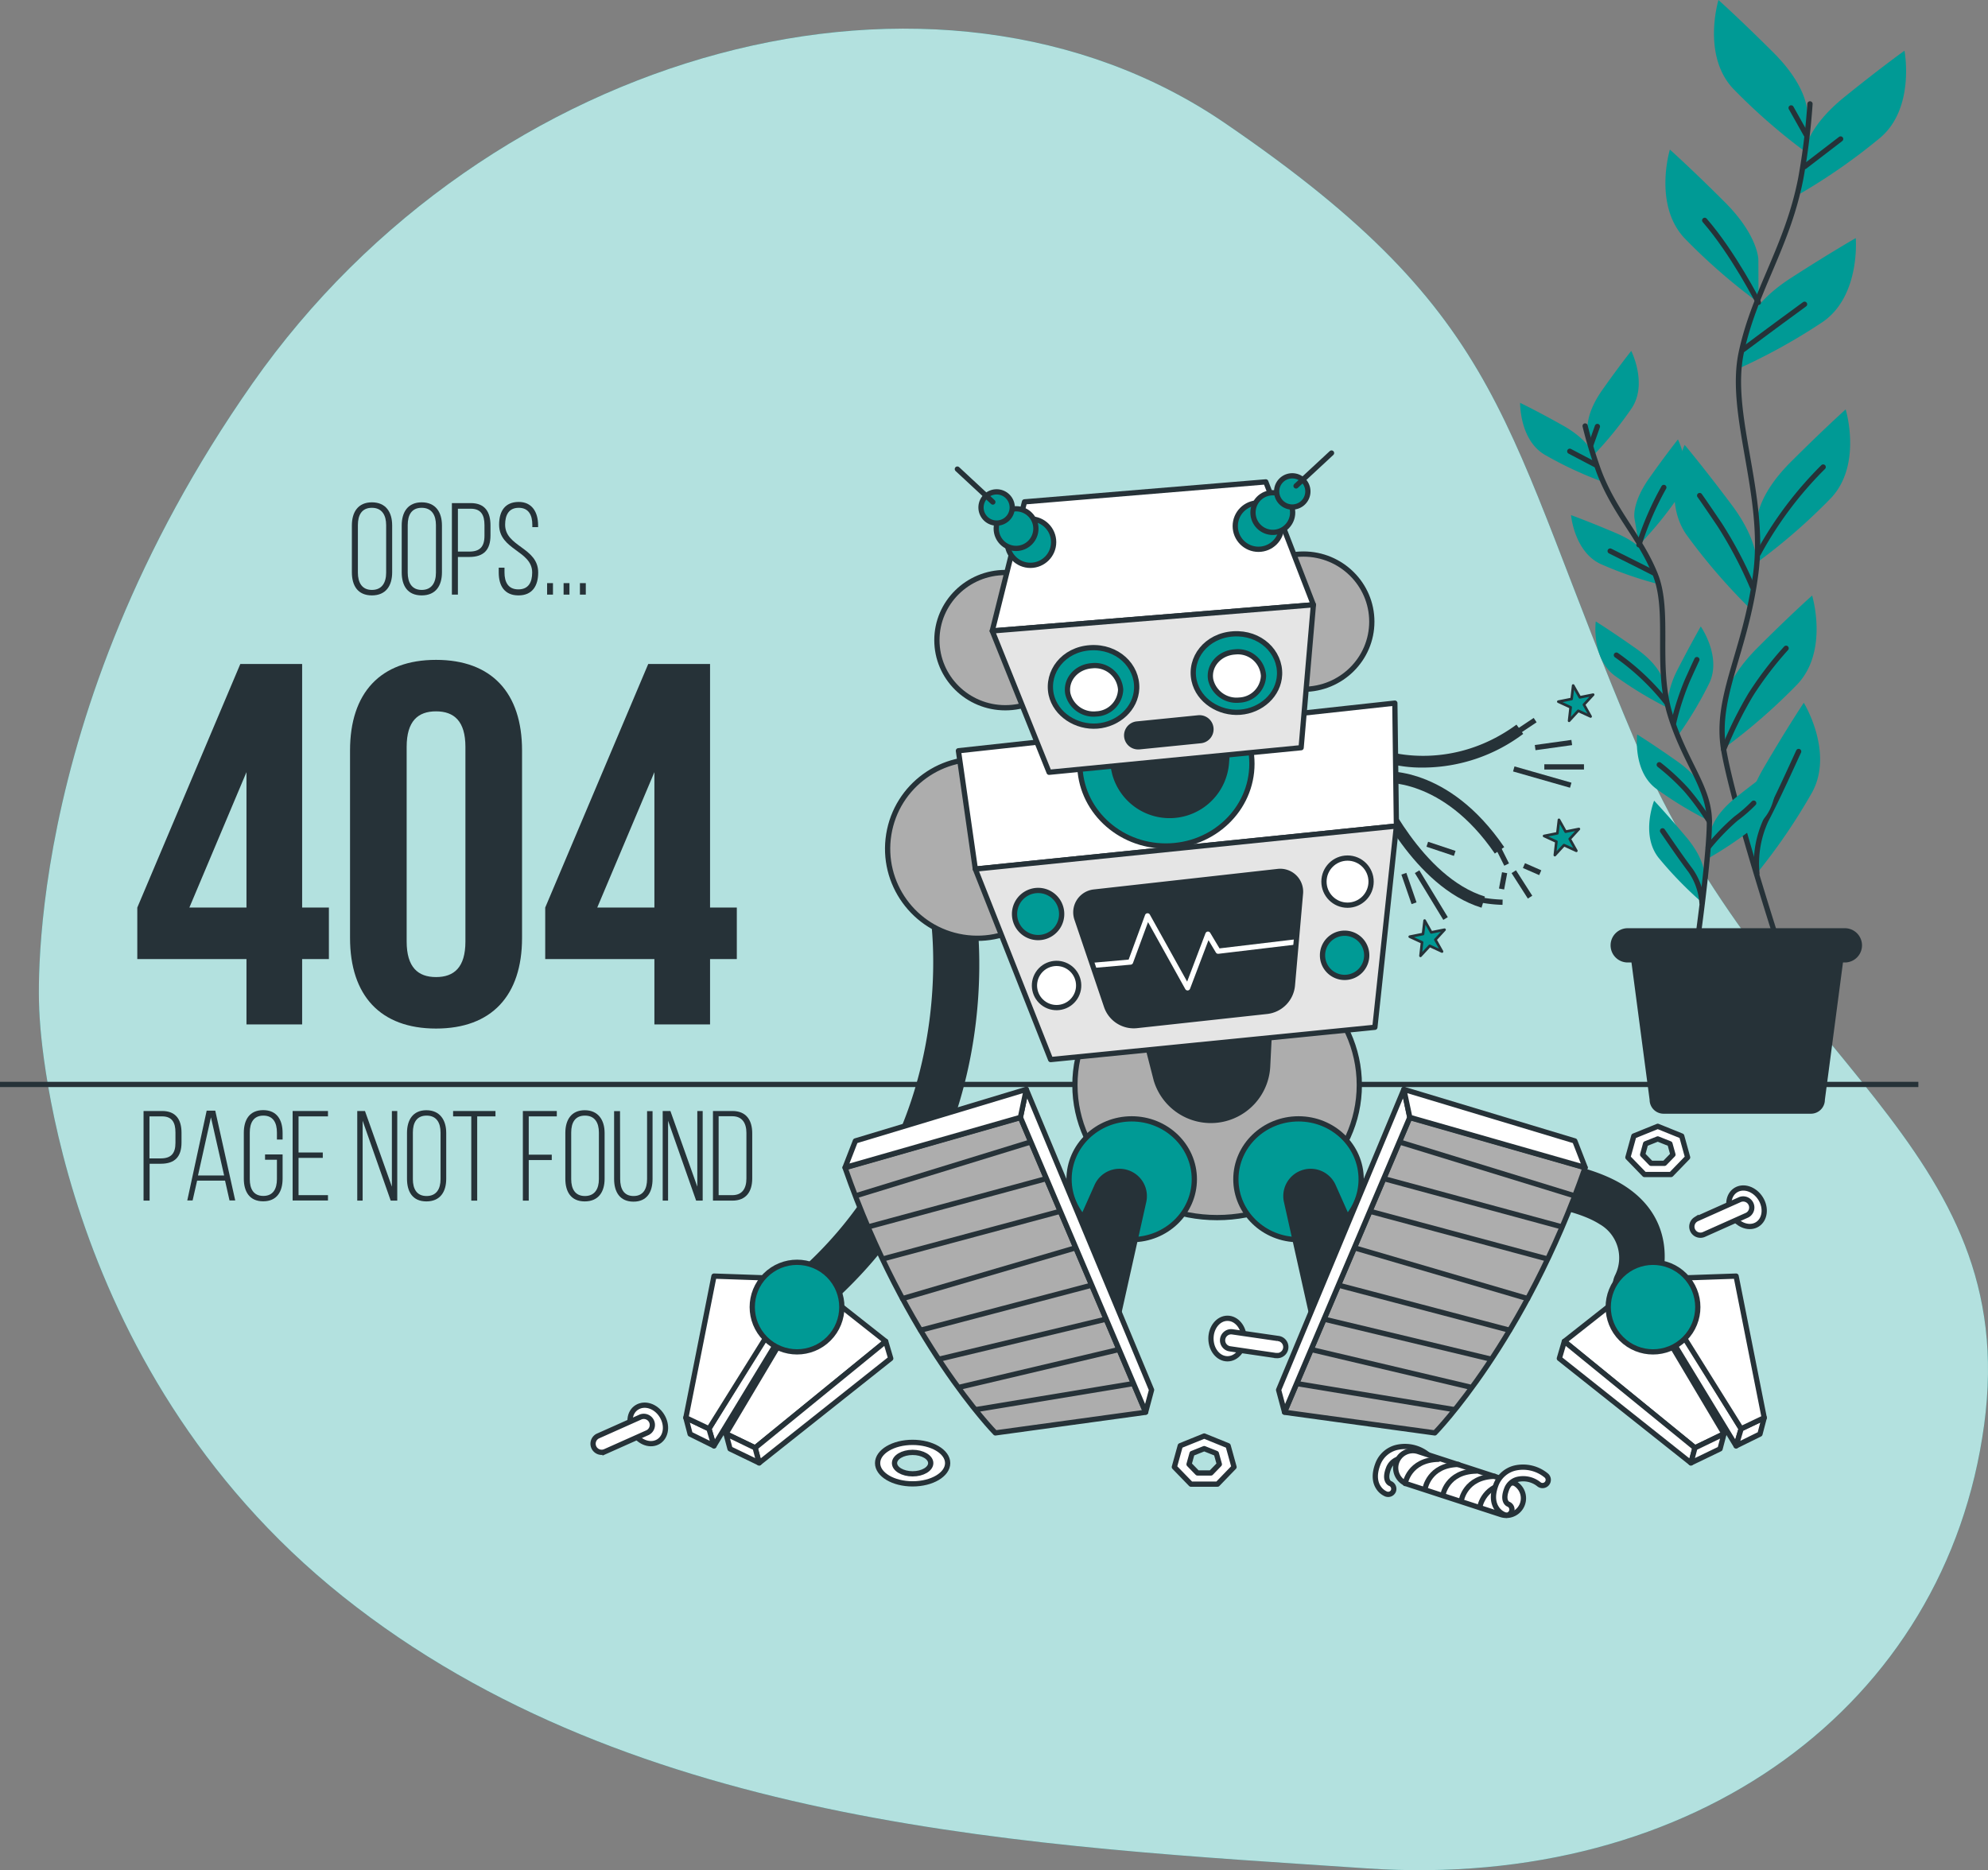 <?xml version="1.0" encoding="UTF-8" standalone="no"?>
<svg
   xmlns:dc="http://purl.org/dc/elements/1.1/"
   xmlns:cc="http://creativecommons.org/ns#"
   xmlns:rdf="http://www.w3.org/1999/02/22-rdf-syntax-ns#"
   xmlns:svg="http://www.w3.org/2000/svg"
   xmlns="http://www.w3.org/2000/svg"
   xmlns:sodipodi="http://sodipodi.sourceforge.net/DTD/sodipodi-0.dtd"
   xmlns:inkscape="http://www.inkscape.org/namespaces/inkscape"
   viewBox="0 0 410.057 385.819"
   version="1.1"
   id="svg356"
   sodipodi:docname="404-1.svg"
   width="410.057"
   height="385.819"
   inkscape:version="0.92.3 (2405546, 2018-03-11)">
  <rect x="0" y="0" width="410.057" height="385.819" fill="#808080" stroke="none"/>
  <sodipodi:namedview
     pagecolor="#ffffff"
     bordercolor="#666666"
     borderopacity="1"
     objecttolerance="10"
     gridtolerance="10"
     guidetolerance="10"
     inkscape:pageopacity="0"
     inkscape:pageshadow="2"
     inkscape:window-width="1346"
     inkscape:window-height="749"
     id="namedview358"
     showgrid="false"
     fit-margin-top="0"
     fit-margin-left="0"
     fit-margin-right="0"
     fit-margin-bottom="0"
     inkscape:zoom="0.472"
     inkscape:cx="207.06"
     inkscape:cy="195.25933"
     inkscape:window-x="0"
     inkscape:window-y="0"
     inkscape:window-maximized="0"
     inkscape:current-layer="svg356" />
  <defs
     id="defs5">
    <clipPath
       id="freepik--clip-path--inject-2">
      <path
         d="m 265.07,249 6.1,18 a 5.93,5.93 0 0 0 6.36,4 l 26.79,-2.92 a 5.94,5.94 0 0 0 5.2,-5.38 l 1.66,-18.93 a 4.19,4.19 0 0 0 -4.65,-4.54 l -37.93,4.24 a 4.21,4.21 0 0 0 -3.53,5.53 z"
         style="fill:#263238;stroke:#263238;stroke-width:1.082px;stroke-linecap:round;stroke-linejoin:round"
         id="path2"
         inkscape:connector-curvature="0" />
    </clipPath>
  </defs>
  <g
     id="freepik--background-simple--inject-2"
     transform="translate(-42.94,-59.44)">
    <path
       d="m 51.08,268.53 c 0,0 2.33,72.16 62.57,120.25 60.24,48.09 143.69,51.54 211.26,56.11 67.57,4.57 119.47,-33.69 127.29,-91.51 7.82,-57.82 -43.81,-74.79 -71.82,-140.61 C 352.37,146.95 354.86,125.31 295.59,84.83 236.32,44.35 143.59,69.21 95,138.56 46.41,207.91 51.08,268.53 51.08,268.53 Z"
       style="fill:#009a95"
       id="path7"
       inkscape:connector-curvature="0" />
    <path
       d="m 51.08,268.53 c 0,0 2.33,72.16 62.57,120.25 60.24,48.09 143.69,51.54 211.26,56.11 67.57,4.57 119.47,-33.69 127.29,-91.51 7.82,-57.82 -43.81,-74.79 -71.82,-140.61 C 352.37,146.95 354.86,125.31 295.59,84.83 236.32,44.35 143.59,69.21 95,138.56 46.41,207.91 51.08,268.53 51.08,268.53 Z"
       style="opacity:0.7;fill:#ffffff"
       id="path9"
       inkscape:connector-curvature="0" />
  </g>
  <g
     id="freepik--Floor--inject-2"
     transform="translate(-42.94,-59.44)">
    <line
       x1="438.63"
       y1="283.16"
       x2="42.94"
       y2="283.16"
       style="fill:none;stroke:#263238;stroke-width:1.082px;stroke-miterlimit:10"
       id="line12" />
  </g>
  <g
     id="freepik--Text--inject-2"
     transform="translate(-42.94,-59.44)">
    <path
       d="m 115.52,167.84 c 0,-2.75 1.27,-4.77 4.13,-4.77 2.86,0 4.18,2 4.18,4.77 v 9.66 c 0,2.75 -1.27,4.77 -4.18,4.77 -2.91,0 -4.13,-2 -4.13,-4.77 z m 1.24,9.74 c 0,2 0.81,3.56 2.89,3.56 2.08,0 2.94,-1.51 2.94,-3.56 v -9.82 c 0,-2 -0.84,-3.56 -2.94,-3.56 -2.1,0 -2.89,1.51 -2.89,3.56 z"
       style="fill:#263238"
       id="path15"
       inkscape:connector-curvature="0" />
    <path
       d="m 125.8,167.84 c 0,-2.75 1.27,-4.77 4.12,-4.77 2.85,0 4.18,2 4.18,4.77 v 9.66 c 0,2.75 -1.26,4.77 -4.18,4.77 -2.92,0 -4.12,-2 -4.12,-4.77 z m 1.24,9.74 c 0,2 0.81,3.56 2.88,3.56 2.07,0 2.94,-1.51 2.94,-3.56 v -9.82 c 0,-2 -0.83,-3.56 -2.94,-3.56 -2.11,0 -2.88,1.51 -2.88,3.56 z"
       style="fill:#263238"
       id="path17"
       inkscape:connector-curvature="0" />
    <path
       d="m 140.06,163.23 c 2.92,0 4.05,1.84 4.05,4.59 v 2.05 c 0,3 -1.38,4.47 -4.37,4.47 h -2.35 v 7.77 h -1.24 v -18.88 z m -0.32,10 c 2.18,0 3.13,-1 3.13,-3.26 v -2.21 c 0,-2.05 -0.7,-3.37 -2.81,-3.37 h -2.67 v 8.84 z"
       style="fill:#263238"
       id="path19"
       inkscape:connector-curvature="0" />
    <path
       d="m 153.93,167.79 v 0.4 h -1.19 v -0.48 c 0,-2 -0.75,-3.51 -2.8,-3.51 -2.05,0 -2.81,1.49 -2.81,3.48 0,4.59 6.82,4.67 6.82,9.87 0,2.72 -1.18,4.72 -4.07,4.72 -2.89,0 -4.07,-2 -4.07,-4.72 v -1 H 147 v 1 c 0,2 0.78,3.48 2.86,3.48 2.08,0 2.85,-1.46 2.85,-3.48 0,-4.53 -6.82,-4.61 -6.82,-9.87 0,-2.83 1.24,-4.66 4,-4.69 2.76,-0.03 4.04,2.08 4.04,4.8 z"
       style="fill:#263238"
       id="path21"
       inkscape:connector-curvature="0" />
    <path
       d="m 157,179.74 v 2.37 h -1.21 v -2.37 z"
       style="fill:#263238"
       id="path23"
       inkscape:connector-curvature="0" />
    <path
       d="m 160.4,179.74 v 2.37 h -1.21 v -2.37 z"
       style="fill:#263238"
       id="path25"
       inkscape:connector-curvature="0" />
    <path
       d="m 163.77,179.74 v 2.37 h -1.21 v -2.37 z"
       style="fill:#263238"
       id="path27"
       inkscape:connector-curvature="0" />
    <path
       d="m 71.26,246.67 21.25,-50.25 h 12.75 v 50.25 h 5.52 v 10.62 h -5.52 v 13.49 H 93.78 V 257.29 H 71.26 Z m 22.52,0 V 218.73 L 82,246.67 Z"
       style="fill:#263238"
       id="path29"
       inkscape:connector-curvature="0" />
    <path
       d="m 115.14,214.26 c 0,-11.89 6.27,-18.69 17.74,-18.69 11.47,0 17.74,6.8 17.74,18.69 v 38.67 c 0,11.9 -6.27,18.7 -17.74,18.7 -11.47,0 -17.74,-6.8 -17.74,-18.7 z m 11.68,39.42 c 0,5.31 2.34,7.33 6.06,7.33 3.72,0 6.06,-2 6.06,-7.33 v -40.16 c 0,-5.31 -2.34,-7.33 -6.06,-7.33 -3.72,0 -6.06,2 -6.06,7.33 z"
       style="fill:#263238"
       id="path31"
       inkscape:connector-curvature="0" />
    <path
       d="m 155.4,246.67 21.25,-50.25 h 12.75 v 50.25 h 5.52 v 10.62 h -5.52 v 13.49 H 177.92 V 257.29 H 155.4 Z m 22.52,0 v -27.94 l -11.79,27.94 z"
       style="fill:#263238"
       id="path33"
       inkscape:connector-curvature="0" />
    <path
       d="m 76.38,288.64 c 2.86,0 4,1.8 4,4.49 v 2 c 0,2.93 -1.35,4.39 -4.28,4.39 h -2.3 v 7.6 h -1.25 v -18.48 z m -0.31,9.78 c 2.14,0 3.06,-1 3.06,-3.2 v -2.17 c 0,-2 -0.68,-3.3 -2.75,-3.3 h -2.61 v 8.67 z"
       style="fill:#263238"
       id="path35"
       inkscape:connector-curvature="0" />
    <path
       d="m 83.6,303 -0.93,4.09 h -1.1 l 4,-18.52 h 1.77 l 4.12,18.52 H 90.28 L 89.36,303 Z m 0.18,-1.06 h 5.39 l -2.72,-12 z"
       style="fill:#263238"
       id="path37"
       inkscape:connector-curvature="0" />
    <path
       d="m 101.23,293.16 v 1.37 h -1.17 v -1.45 c 0,-2 -0.76,-3.49 -2.8,-3.49 -2.04,0 -2.8,1.51 -2.8,3.49 v 9.62 c 0,2 0.77,3.46 2.8,3.46 2.03,0 2.8,-1.48 2.8,-3.46 v -4 h -2.45 v -1.1 h 3.62 v 5 c 0,2.67 -1.17,4.67 -4,4.67 -2.83,0 -4,-2 -4,-4.67 v -9.46 c 0,-2.67 1.16,-4.68 4,-4.68 2.84,0 4,2.03 4,4.7 z"
       style="fill:#263238"
       id="path39"
       inkscape:connector-curvature="0" />
    <path
       d="m 109.52,297.2 v 1.11 h -5 V 306 h 6.07 v 1.1 h -7.29 v -18.46 h 7.29 v 1.11 h -6.07 v 7.45 z"
       style="fill:#263238"
       id="path41"
       inkscape:connector-curvature="0" />
    <path
       d="m 117.74,307.13 h -1.11 v -18.49 h 1.59 l 5.55,15.61 v -15.61 h 1.11 v 18.49 h -1.35 l -5.79,-16.48 z"
       style="fill:#263238"
       id="path43"
       inkscape:connector-curvature="0" />
    <path
       d="m 126.89,293.16 c 0,-2.7 1.24,-4.68 4,-4.68 2.76,0 4.09,2 4.09,4.68 v 9.46 c 0,2.69 -1.24,4.67 -4.09,4.67 -2.85,0 -4,-2 -4,-4.67 z m 1.21,9.54 c 0,2 0.79,3.48 2.83,3.48 2.04,0 2.88,-1.48 2.88,-3.48 v -9.62 c 0,-2 -0.82,-3.49 -2.88,-3.49 -2.06,0 -2.83,1.48 -2.83,3.49 z"
       style="fill:#263238"
       id="path45"
       inkscape:connector-curvature="0" />
    <path
       d="m 140.15,307.13 v -17.38 h -3.75 v -1.11 h 8.74 v 1.11 h -3.77 v 17.38 z"
       style="fill:#263238"
       id="path47"
       inkscape:connector-curvature="0" />
    <path
       d="m 156.75,297.65 v 1.11 H 152 v 8.37 h -1.21 v -18.49 h 7 v 1.11 H 152 v 7.9 z"
       style="fill:#263238"
       id="path49"
       inkscape:connector-curvature="0" />
    <path
       d="m 159.55,293.16 c 0,-2.7 1.24,-4.68 4,-4.68 2.76,0 4.1,2 4.1,4.68 v 9.46 c 0,2.69 -1.25,4.67 -4.1,4.67 -2.85,0 -4,-2 -4,-4.67 z m 1.21,9.54 c 0,2 0.8,3.48 2.83,3.48 2.03,0 2.88,-1.48 2.88,-3.48 v -9.62 c 0,-2 -0.82,-3.49 -2.88,-3.49 -2.06,0 -2.83,1.48 -2.83,3.49 z"
       style="fill:#263238"
       id="path51"
       inkscape:connector-curvature="0" />
    <path
       d="m 170.86,302.67 c 0,2 0.74,3.51 2.77,3.51 2.03,0 2.78,-1.53 2.78,-3.51 v -14 h 1.13 v 14 c 0,2.64 -1.11,4.67 -3.93,4.67 -2.82,0 -4,-2 -4,-4.67 v -14 h 1.22 z"
       style="fill:#263238"
       id="path53"
       inkscape:connector-curvature="0" />
    <path
       d="m 180.74,307.13 h -1.11 v -18.49 h 1.59 l 5.55,15.61 v -15.61 h 1.11 v 18.49 h -1.35 l -5.79,-16.48 z"
       style="fill:#263238"
       id="path55"
       inkscape:connector-curvature="0" />
    <path
       d="m 194,288.64 c 2.86,0 4.1,1.88 4.1,4.6 v 9.3 c 0,2.72 -1.24,4.59 -4.1,4.59 h -4 v -18.49 z m 0,17.36 c 2.06,0 2.9,-1.41 2.9,-3.44 v -9.41 c 0,-2 -0.87,-3.43 -2.9,-3.43 h -2.83 V 306 Z"
       style="fill:#263238"
       id="path57"
       inkscape:connector-curvature="0" />
  </g>
  <g
     id="freepik--Plants--inject-2"
     transform="translate(-42.94,-59.44)">
    <path
       d="m 415.66,82.14 c 0,0 0,-4.94 -6.91,-11.84 -6.91,-6.9 -11.35,-10.86 -11.35,-10.86 0,0 -3.45,11.35 3,18.26 A 122.32,122.32 0 0 0 415.66,91 Z"
       style="fill:#009a95"
       id="path60"
       inkscape:connector-curvature="0" />
    <path
       d="m 405.63,113 c 0,0 0,-4.94 -6.9,-11.84 -6.9,-6.9 -11.35,-10.86 -11.35,-10.86 0,0 -3.45,11.35 3,18.26 a 121.81,121.81 0 0 0 15.29,13.32 z"
       style="fill:#009a95"
       id="path62"
       inkscape:connector-curvature="0" />
    <path
       d="m 415.22,90.54 c 0,0 0.53,-4.91 8.12,-11.05 7.59,-6.14 12.43,-9.59 12.43,-9.59 0,0 2.23,11.65 -4.87,17.84 a 121.71,121.71 0 0 1 -16.61,11.63 z"
       style="fill:#009a95"
       id="path64"
       inkscape:connector-curvature="0" />
    <path
       d="m 403.11,126.93 c 0,0 1,-4.83 9.24,-10.14 8.24,-5.31 13.37,-8.23 13.37,-8.23 0,0 1,11.82 -6.72,17.23 a 121.33,121.33 0 0 1 -17.75,9.82 z"
       style="fill:#009a95"
       id="path66"
       inkscape:connector-curvature="0" />
    <path
       d="m 405.39,166.6 c 0,0 0,-4.94 6.91,-11.84 6.91,-6.9 11.34,-10.86 11.34,-10.86 0,0 3.46,11.35 -3,18.26 a 121.81,121.81 0 0 1 -15.29,13.32 z"
       style="fill:#009a95"
       id="path68"
       inkscape:connector-curvature="0" />
    <path
       d="m 405.28,176.28 c 0,0 0.7,-4.88 -5.16,-12.7 -5.86,-7.82 -9.69,-12.36 -9.69,-12.36 0,0 -5,10.74 0.34,18.49 A 121.74,121.74 0 0 0 404,185.07 Z"
       style="fill:#009a95"
       id="path70"
       inkscape:connector-curvature="0" />
    <path
       d="m 398.47,205 c 0,0 0,-4.93 6.9,-11.84 6.9,-6.91 11.35,-10.86 11.35,-10.86 0,0 3.45,11.35 -3,18.26 a 120.87,120.87 0 0 1 -15.29,13.32 z"
       style="fill:#009a95"
       id="path72"
       inkscape:connector-curvature="0" />
    <path
       d="m 403.08,231 c 0,0 -1.25,-4.78 3.68,-13.21 4.93,-8.43 8.24,-13.37 8.24,-13.37 0,0 6.21,10.1 1.76,18.41 a 122.35,122.35 0 0 1 -11.42,16.76 z"
       style="fill:#009a95"
       id="path74"
       inkscape:connector-curvature="0" />
    <path
       d="m 416.28,80.87 a 139.43,139.43 0 0 1 -1.89,15.32 c -2.73,14.11 -9.55,23.21 -12.28,35.95 -2.73,12.74 5.1,29.15 3,45.52 -2.1,16.37 -8.46,25.46 -6.64,36.39 1.82,10.93 11.37,40.49 11.37,40.49"
       style="fill:none;stroke:#263238;stroke-width:1.082px;stroke-linecap:round;stroke-linejoin:round"
       id="path76"
       inkscape:connector-curvature="0" />
    <line
       x1="415.16"
       y1="93.82"
       x2="422.6"
       y2="88.11"
       style="fill:none;stroke:#263238;stroke-width:1.082px;stroke-linecap:round;stroke-linejoin:round"
       id="line78" />
    <line
       x1="415.5"
       y1="87.24"
       x2="412.39"
       y2="81.7"
       style="fill:none;stroke:#263238;stroke-width:1.082px;stroke-linecap:round;stroke-linejoin:round"
       id="line80" />
    <path
       d="m 402.52,131.55 c 0,0 6.23,-4.67 12.64,-9.34"
       style="fill:none;stroke:#263238;stroke-width:1.082px;stroke-linecap:round;stroke-linejoin:round"
       id="path82"
       inkscape:connector-curvature="0" />
    <path
       d="m 405.63,121.83 c 0,0 -5.19,-10.18 -11.07,-16.93"
       style="fill:none;stroke:#263238;stroke-width:1.082px;stroke-linecap:round;stroke-linejoin:round"
       id="path84"
       inkscape:connector-curvature="0" />
    <path
       d="M 405.64,173.62 A 77,77 0 0 1 419,155.79"
       style="fill:none;stroke:#263238;stroke-width:1.082px;stroke-linecap:round;stroke-linejoin:round"
       id="path86"
       inkscape:connector-curvature="0" />
    <path
       d="m 404.42,180.54 a 86.78,86.78 0 0 0 -6.75,-12.81 c -3.63,-5.37 -4.15,-6.06 -4.15,-6.06"
       style="fill:none;stroke:#263238;stroke-width:1.082px;stroke-linecap:round;stroke-linejoin:round"
       id="path88"
       inkscape:connector-curvature="0" />
    <path
       d="m 398.47,214.05 a 82.12,82.12 0 0 1 5.61,-11.35 72.05,72.05 0 0 1 7.27,-9.52"
       style="fill:none;stroke:#263238;stroke-width:1.082px;stroke-linecap:round;stroke-linejoin:round"
       id="path90"
       inkscape:connector-curvature="0" />
    <path
       d="m 405.33,239.59 a 21.19,21.19 0 0 1 1.86,-10.93 c 2.6,-5 5.54,-11.6 6.75,-14.19"
       style="fill:none;stroke:#263238;stroke-width:1.082px;stroke-linecap:round;stroke-linejoin:round"
       id="path92"
       inkscape:connector-curvature="0" />
    <path
       d="m 370.43,148 c 0,0 -0.54,-3.09 3.05,-8.17 3.59,-5.08 5.93,-8 5.93,-8 0,0 3.4,6.74 0.13,11.77 a 76.51,76.51 0 0 1 -8.15,10 z"
       style="fill:#009a95"
       id="path94"
       inkscape:connector-curvature="0" />
    <path
       d="m 380.06,166.28 c 0,0 -0.54,-3.1 3.05,-8.18 3.59,-5.08 5.93,-8 5.93,-8 0,0 3.4,6.74 0.13,11.77 a 76.51,76.51 0 0 1 -8.15,10 z"
       style="fill:#009a95"
       id="path96"
       inkscape:connector-curvature="0" />
    <path
       d="m 371.61,153.27 c 0,0 -0.86,-3 -6.29,-6.05 -5.43,-3.05 -8.83,-4.67 -8.83,-4.67 0,0 -0.14,7.55 5,10.66 a 77.4,77.4 0 0 0 11.68,5.49 z"
       style="fill:#009a95"
       id="path98"
       inkscape:connector-curvature="0" />
    <path
       d="m 383.16,174.77 c 0,0 -1.17,-2.91 -6.89,-5.35 -5.72,-2.44 -9.28,-3.71 -9.28,-3.71 0,0 0.66,7.52 6.08,10.07 a 77.72,77.72 0 0 0 12.2,4.23 z"
       style="fill:#009a95"
       id="path100"
       inkscape:connector-curvature="0" />
    <path
       d="m 386,199.89 c 0,0 -0.54,-3.09 -5.62,-6.67 -5.08,-3.58 -8.29,-5.58 -8.29,-5.58 0,0 -0.94,7.49 3.83,11.13 a 78.05,78.05 0 0 0 11,6.69 z"
       style="fill:#009a95"
       id="path102"
       inkscape:connector-curvature="0" />
    <path
       d="m 387.16,206 c 0,0 -1,-3 1.85,-8.52 2.85,-5.52 4.74,-8.8 4.74,-8.8 0,0 4.32,6.19 1.79,11.63 a 77.27,77.27 0 0 1 -6.63,11.07 z"
       style="fill:#009a95"
       id="path104"
       inkscape:connector-curvature="0" />
    <path
       d="m 395.83,230.91 c 0,0 0.36,-3.12 5.23,-7 4.87,-3.88 8,-6 8,-6 0,0 1.36,7.43 -3.2,11.33 a 77,77 0 0 1 -10.63,7.31 z"
       style="fill:#009a95"
       id="path106"
       inkscape:connector-curvature="0" />
    <path
       d="m 394.55,223.21 c 0,0 -0.54,-3.09 -5.62,-6.68 -5.08,-3.59 -8.29,-5.57 -8.29,-5.57 0,0 -0.94,7.49 3.83,11.13 a 78.05,78.05 0 0 0 11,6.69 z"
       style="fill:#009a95"
       id="path108"
       inkscape:connector-curvature="0" />
    <path
       d="m 394.48,240 c 0,0 0.26,-3.13 -3.74,-7.88 -4,-4.75 -6.61,-7.5 -6.61,-7.5 0,0 -2.81,7 0.89,11.74 a 78.12,78.12 0 0 0 9,9.27 z"
       style="fill:#009a95"
       id="path110"
       inkscape:connector-curvature="0" />
    <path
       d="m 369.9,147.32 a 89.48,89.48 0 0 0 2.85,9.4 c 3.24,8.55 8.51,13.51 11.61,21.21 3.1,7.7 0,18.84 3.05,28.87 3.05,10.03 8.08,15 8.12,22.09 0.04,7.09 -2.74,26.64 -2.74,26.64"
       style="fill:none;stroke:#263238;stroke-width:1.082px;stroke-linecap:round;stroke-linejoin:round"
       id="path112"
       inkscape:connector-curvature="0" />
    <line
       x1="372.01"
       y1="155.31"
       x2="366.73"
       y2="152.54"
       style="fill:none;stroke:#263238;stroke-width:1.082px;stroke-linecap:round;stroke-linejoin:round"
       id="line114" />
    <line
       x1="371.08"
       y1="151.23"
       x2="372.43"
       y2="147.42"
       style="fill:none;stroke:#263238;stroke-width:1.082px;stroke-linecap:round;stroke-linejoin:round"
       id="line116" />
    <path
       d="m 384,177.61 c 0,0 -4.41,-2.26 -8.94,-4.49"
       style="fill:none;stroke:#263238;stroke-width:1.082px;stroke-linecap:round;stroke-linejoin:round"
       id="path118"
       inkscape:connector-curvature="0" />
    <path
       d="M 381,171.84 A 63.07,63.07 0 0 1 386.13,160"
       style="fill:none;stroke:#263238;stroke-width:1.082px;stroke-linecap:round;stroke-linejoin:round"
       id="path120"
       inkscape:connector-curvature="0" />
    <path
       d="m 386.65,204.32 a 49.28,49.28 0 0 0 -10.3,-9.73"
       style="fill:none;stroke:#263238;stroke-width:1.082px;stroke-linecap:round;stroke-linejoin:round"
       id="path122"
       inkscape:connector-curvature="0" />
    <path
       d="m 388.16,208.53 a 55,55 0 0 1 2.84,-8.76 c 1.7,-3.76 1.95,-4.25 1.95,-4.25"
       style="fill:none;stroke:#263238;stroke-width:1.082px;stroke-linecap:round;stroke-linejoin:round"
       id="path124"
       inkscape:connector-curvature="0" />
    <path
       d="m 395.29,234.24 a 46,46 0 0 1 5.69,-5.9 30.62,30.62 0 0 0 3.69,-3.21"
       style="fill:none;stroke:#263238;stroke-width:1.082px;stroke-linecap:round;stroke-linejoin:round"
       id="path126"
       inkscape:connector-curvature="0" />
    <path
       d="m 395.53,228.89 a 52.72,52.72 0 0 0 -4.75,-6.5 46.33,46.33 0 0 0 -5.59,-5.18"
       style="fill:none;stroke:#263238;stroke-width:1.082px;stroke-linecap:round;stroke-linejoin:round"
       id="path128"
       inkscape:connector-curvature="0" />
    <path
       d="m 394,245.66 a 13.38,13.38 0 0 0 -2.36,-6.65 c -2.17,-2.87 -4.73,-6.67 -5.77,-8.17"
       style="fill:none;stroke:#263238;stroke-width:1.082px;stroke-linecap:round;stroke-linejoin:round"
       id="path130"
       inkscape:connector-curvature="0" />
    <path
       d="m 416.48,289.2 h -30.41 a 2.88,2.88 0 0 1 -2.87,-2.87 l -4.52,-34.22 h 45.18 l -4.51,34.22 a 2.88,2.88 0 0 1 -2.87,2.87 z"
       style="fill:#263238"
       id="path132"
       inkscape:connector-curvature="0" />
    <path
       d="m 423.47,258 h -44.79 a 3.53,3.53 0 0 1 -3.53,-3.53 v 0 a 3.53,3.53 0 0 1 3.53,-3.54 h 44.79 a 3.54,3.54 0 0 1 3.54,3.54 v 0 a 3.54,3.54 0 0 1 -3.54,3.53 z"
       style="fill:#263238"
       id="path134"
       inkscape:connector-curvature="0" />
  </g>
  <g
     id="freepik--Character--inject-2"
     transform="translate(-42.94,-59.44)">
    <path
       d="m 380.32,329.29 a 4.71,4.71 0 0 1 -4.24,-6.78 8,8 0 0 0 -3.17,-10.51 c -7.06,-4.52 -23.48,-5.24 -29.23,-5.15 h -0.08 a 4.72,4.72 0 0 1 -0.09,-9.44 c 2.41,-0.05 23.76,-0.22 34.48,6.64 10.57,6.77 8.93,17.71 6.58,22.56 a 4.73,4.73 0 0 1 -4.25,2.68 z"
       style="fill:#263238"
       id="path137"
       inkscape:connector-curvature="0" />
    <polygon
       points="385.29,331.82 384.88,326.23 402.08,354.19 401.04,357.72 "
       style="fill:#ffffff;stroke:#263238;stroke-width:1.082px;stroke-linecap:round;stroke-linejoin:round"
       id="polygon139" />
    <polygon
       points="406.84,351.92 402.08,354.19 401.04,357.72 405.96,355.29 "
       style="fill:#ffffff;stroke:#263238;stroke-width:1.082px;stroke-linecap:round;stroke-linejoin:round"
       id="polygon141" />
    <polygon
       points="406.84,351.92 402.08,354.19 382.81,323.33 401.04,322.7 "
       style="fill:#ffffff;stroke:#263238;stroke-width:1.082px;stroke-linecap:round;stroke-linejoin:round"
       id="polygon143" />
    <polygon
       points="392.55,358.13 365.61,336.17 380.32,324.57 398.55,355.23 "
       style="fill:#ffffff;stroke:#263238;stroke-width:1.082px;stroke-linecap:round;stroke-linejoin:round"
       id="polygon145" />
    <polygon
       points="364.58,339.69 365.61,336.17 392.55,358.13 391.72,361.24 "
       style="fill:#ffffff;stroke:#263238;stroke-width:1.082px;stroke-linecap:round;stroke-linejoin:round"
       id="polygon147" />
    <polygon
       points="397.73,358.34 391.72,361.24 392.55,358.13 398.55,355.23 "
       style="fill:#ffffff;stroke:#263238;stroke-width:1.082px;stroke-linecap:round;stroke-linejoin:round"
       id="polygon149" />
    <circle
       cx="383.9"
       cy="329.09"
       r="9.24"
       transform="rotate(-45,383.904,329.092)"
       style="fill:#009a95;stroke:#263238;stroke-width:1.082px;stroke-linecap:round;stroke-linejoin:round"
       id="circle151" />
    <polygon
       points="205.95,331.82 206.37,326.23 189.17,354.19 190.21,357.72 "
       style="fill:#ffffff;stroke:#263238;stroke-width:1.082px;stroke-linecap:round;stroke-linejoin:round"
       id="polygon153" />
    <polygon
       points="184.41,351.92 189.17,354.19 190.21,357.72 185.29,355.29 "
       style="fill:#ffffff;stroke:#263238;stroke-width:1.082px;stroke-linecap:round;stroke-linejoin:round"
       id="polygon155" />
    <polygon
       points="184.41,351.92 189.17,354.19 208.44,323.33 190.21,322.7 "
       style="fill:#ffffff;stroke:#263238;stroke-width:1.082px;stroke-linecap:round;stroke-linejoin:round"
       id="polygon157" />
    <polygon
       points="198.7,358.13 225.63,336.17 210.93,324.57 192.69,355.23 "
       style="fill:#ffffff;stroke:#263238;stroke-width:1.082px;stroke-linecap:round;stroke-linejoin:round"
       id="polygon159" />
    <polygon
       points="226.67,339.69 225.63,336.17 198.7,358.13 199.53,361.24 "
       style="fill:#ffffff;stroke:#263238;stroke-width:1.082px;stroke-linecap:round;stroke-linejoin:round"
       id="polygon161" />
    <polygon
       points="193.52,358.34 199.53,361.24 198.7,358.13 192.69,355.23 "
       style="fill:#ffffff;stroke:#263238;stroke-width:1.082px;stroke-linecap:round;stroke-linejoin:round"
       id="polygon163" />
    <path
       d="m 207.94,332.43 a 4.72,4.72 0 0 1 -3,-8.38 c 37.52,-30.53 29.88,-76.06 29.8,-76.52 a 4.72,4.72 0 0 1 9.29,-1.66 c 0.37,2.09 8.66,51.5 -33.13,85.5 a 4.7,4.7 0 0 1 -2.96,1.06 z"
       style="fill:#263238"
       id="path165"
       inkscape:connector-curvature="0" />
    <circle
       cx="244.5"
       cy="234.51"
       r="18.48"
       transform="rotate(-80.83,244.514,234.514)"
       style="fill:#adadad;stroke:#263238;stroke-width:1.082px;stroke-linecap:round;stroke-linejoin:round"
       id="circle167" />
    <circle
       cx="207.34"
       cy="329.09"
       r="9.24"
       transform="rotate(-45,207.342,329.086)"
       style="fill:#009a95;stroke:#263238;stroke-width:1.082px;stroke-linecap:round;stroke-linejoin:round"
       id="circle169" />
    <ellipse
       cx="293.99"
       cy="283.27"
       rx="29.33"
       ry="27.36"
       style="fill:#adadad;stroke:#263238;stroke-width:1.082px;stroke-linecap:round;stroke-linejoin:round"
       id="ellipse171" />
    <path
       d="m 278.71,271.58 2.74,10.69 a 11.76,11.76 0 0 0 12.69,8.23 v 0 a 11.74,11.74 0 0 0 10.27,-11.08 l 0.54,-10.78 z"
       style="fill:#263238;stroke:#263238;stroke-width:1.082px;stroke-linecap:round;stroke-linejoin:round"
       id="path173"
       inkscape:connector-curvature="0" />
    <path
       d="m 336.53,217.79 a 27.51,27.51 0 0 1 -8.18,-1.12 l 0.76,-2.23 c 0.13,0 13.26,4.27 26.63,-5.51 l 1.39,1.91 a 34.54,34.54 0 0 1 -20.6,6.95 z"
       style="fill:#263238"
       id="path175"
       inkscape:connector-curvature="0" />
    <path
       d="m 351.27,235.53 c -10.82,-15.81 -23.13,-14.62 -23.25,-14.61 l -0.26,-2.34 c 0.56,-0.06 13.85,-1.35 25.45,15.62 z"
       style="fill:#263238"
       id="path177"
       inkscape:connector-curvature="0" />
    <path
       d="m 348.53,246.7 c -14,-4.31 -22.41,-22.95 -22.77,-23.74 l 2.16,-1 c 0.08,0.19 8.34,18.45 21.31,22.44 z"
       style="fill:#263238"
       id="path179"
       inkscape:connector-curvature="0" />
    <line
       x1="355.81"
       y1="210.52"
       x2="359.59"
       y2="208"
       style="fill:none;stroke:#263238;stroke-width:1.082px;stroke-miterlimit:10"
       id="line181" />
    <line
       x1="351.19"
       y1="232.77"
       x2="353.71"
       y2="237.8"
       style="fill:none;stroke:#263238;stroke-width:1.082px;stroke-miterlimit:10"
       id="line183" />
    <path
       d="m 346.78,244.73 a 27.5,27.5 0 0 0 6.09,0.84"
       style="fill:none;stroke:#263238;stroke-width:1.082px;stroke-miterlimit:10"
       id="path185"
       inkscape:connector-curvature="0" />
    <polygon
       points="330.97,229.85 330.65,204.49 240.63,214.32 244.12,238.73 "
       style="fill:#ffffff;stroke:#263238;stroke-width:1.082px;stroke-linecap:round;stroke-linejoin:round"
       id="polygon187" />
    <polygon
       points="326.53,271.37 330.97,229.85 244.12,238.73 259.65,278.03 "
       style="fill:#e5e5e5;stroke:#263238;stroke-width:1.082px;stroke-linecap:round;stroke-linejoin:round"
       id="polygon189" />
    <path
       d="m 265.07,249 6.1,18 a 5.93,5.93 0 0 0 6.36,4 l 26.79,-2.92 a 5.94,5.94 0 0 0 5.2,-5.38 l 1.66,-18.93 a 4.19,4.19 0 0 0 -4.65,-4.54 l -37.93,4.24 a 4.21,4.21 0 0 0 -3.53,5.53 z"
       style="fill:#263238"
       id="path191"
       inkscape:connector-curvature="0" />
    <g
       clip-path="url(#freepik--clip-path--inject-2)"
       id="g195">
      <polyline
         points="265.07 258.89 276.13 257.91 279.64 248.38 287.9 263.23 292.1 252.16 294.2 255.67 314.24 253.28"
         style="fill:none;stroke:#ffffff;stroke-width:1.082px;stroke-linecap:round;stroke-linejoin:round"
         id="polyline193" />
    </g>
    <path
       d="m 265.07,249 6.1,18 a 5.93,5.93 0 0 0 6.36,4 l 26.79,-2.92 a 5.94,5.94 0 0 0 5.2,-5.38 l 1.66,-18.93 a 4.19,4.19 0 0 0 -4.65,-4.54 l -37.93,4.24 a 4.21,4.21 0 0 0 -3.53,5.53 z"
       style="fill:none;stroke:#263238;stroke-width:1.082px;stroke-linecap:round;stroke-linejoin:round"
       id="path197"
       inkscape:connector-curvature="0" />
    <circle
       cx="320.89"
       cy="241.32"
       r="4.86"
       style="fill:#ffffff;stroke:#263238;stroke-width:1.082px;stroke-linecap:round;stroke-linejoin:round"
       id="circle199" />
    <path
       d="m 324.85,256.52 a 4.56,4.56 0 1 1 -4.56,-4.56 4.56,4.56 0 0 1 4.56,4.56 z"
       style="fill:#009a95;stroke:#263238;stroke-width:1.082px;stroke-linecap:round;stroke-linejoin:round"
       id="path201"
       inkscape:connector-curvature="0" />
    <path
       d="m 261.72,246.6 a 4.86,4.86 0 1 1 -6.06,-3.25 4.85,4.85 0 0 1 6.06,3.25 z"
       style="fill:#009a95;stroke:#263238;stroke-width:1.082px;stroke-linecap:round;stroke-linejoin:round"
       id="path203"
       inkscape:connector-curvature="0" />
    <circle
       cx="260.87"
       cy="262.73"
       r="4.56"
       transform="rotate(-57,260.889,262.736)"
       style="fill:#ffffff;stroke:#263238;stroke-width:1.082px;stroke-linecap:round;stroke-linejoin:round"
       id="circle205" />
    <ellipse
       cx="276.37"
       cy="302.72"
       rx="12.92"
       ry="12.46"
       style="fill:#009a95;stroke:#263238;stroke-width:1.082px;stroke-linecap:round;stroke-linejoin:round"
       id="ellipse207" />
    <path
       d="m 257.37,330.68 11.83,-26.56 a 5.09,5.09 0 0 1 6.17,-2.79 v 0 a 5.09,5.09 0 0 1 3.47,6 l -7.79,34.92 z"
       style="fill:#263238;stroke:#263238;stroke-width:1.082px;stroke-linecap:round;stroke-linejoin:round"
       id="path209"
       inkscape:connector-curvature="0" />
    <path
       d="m 253.42,290 25.83,60.79 -31,4.26 c 0,0 -18.54,-18.85 -31,-54.71 z"
       style="fill:#adadad;stroke:#263238;stroke-width:1.082px;stroke-linecap:round;stroke-linejoin:round"
       id="path211"
       inkscape:connector-curvature="0" />
    <polygon
       points="280.47,346.18 279.25,350.74 253.42,289.95 254.63,284.18 "
       style="fill:#ffffff;stroke:#263238;stroke-width:1.082px;stroke-linecap:round;stroke-linejoin:round"
       id="polygon213" />
    <polygon
       points="217.25,300.29 253.42,289.95 254.63,284.18 219.38,294.81 "
       style="fill:#ffffff;stroke:#263238;stroke-width:1.082px;stroke-linecap:round;stroke-linejoin:round"
       id="polygon215" />
    <line
       x1="219.68"
       y1="306.06"
       x2="255.24"
       y2="295.12"
       style="fill:none;stroke:#263238;stroke-width:1.082px;stroke-linecap:round;stroke-linejoin:round"
       id="line217" />
    <line
       x1="222.41"
       y1="312.44"
       x2="258.28"
       y2="302.72"
       style="fill:none;stroke:#263238;stroke-width:1.082px;stroke-linecap:round;stroke-linejoin:round"
       id="line219" />
    <line
       x1="225.15"
       y1="319.13"
       x2="261.32"
       y2="309.41"
       style="fill:none;stroke:#263238;stroke-width:1.082px;stroke-linecap:round;stroke-linejoin:round"
       id="line221" />
    <line
       x1="229.1"
       y1="327.34"
       x2="264.36"
       y2="317"
       style="fill:none;stroke:#263238;stroke-width:1.082px;stroke-linecap:round;stroke-linejoin:round"
       id="line223" />
    <line
       x1="232.84"
       y1="333.86"
       x2="268.01"
       y2="324.6"
       style="fill:none;stroke:#263238;stroke-width:1.082px;stroke-linecap:round;stroke-linejoin:round"
       id="line225" />
    <line
       x1="236.7"
       y1="339.82"
       x2="271.05"
       y2="331.59"
       style="fill:none;stroke:#263238;stroke-width:1.082px;stroke-linecap:round;stroke-linejoin:round"
       id="line227" />
    <line
       x1="241.15"
       y1="345.55"
       x2="273.17"
       y2="337.98"
       style="fill:none;stroke:#263238;stroke-width:1.082px;stroke-linecap:round;stroke-linejoin:round"
       id="line229" />
    <line
       x1="244.3"
       y1="350.23"
       x2="276.11"
       y2="344.97"
       style="fill:#ffffff;stroke:#263238;stroke-width:1.082px;stroke-linecap:round;stroke-linejoin:round"
       id="line231" />
    <ellipse
       cx="310.78"
       cy="302.72"
       rx="12.92"
       ry="12.46"
       style="fill:#009a95;stroke:#263238;stroke-width:1.082px;stroke-linecap:round;stroke-linejoin:round"
       id="ellipse233" />
    <path
       d="m 329.77,330.68 -11.83,-26.56 a 5.09,5.09 0 0 0 -6.17,-2.79 v 0 a 5.08,5.08 0 0 0 -3.46,6 l 7.79,34.92 z"
       style="fill:#263238;stroke:#263238;stroke-width:1.082px;stroke-linecap:round;stroke-linejoin:round"
       id="path235"
       inkscape:connector-curvature="0" />
    <path
       d="m 333.73,290 -25.84,60.79 31,4.26 c 0,0 18.54,-18.85 31,-54.71 z"
       style="fill:#adadad;stroke:#263238;stroke-width:1.082px;stroke-linecap:round;stroke-linejoin:round"
       id="path237"
       inkscape:connector-curvature="0" />
    <polygon
       points="306.67,346.18 307.89,350.74 333.73,289.95 332.51,284.18 "
       style="fill:#ffffff;stroke:#263238;stroke-width:1.082px;stroke-linecap:round;stroke-linejoin:round"
       id="polygon239" />
    <polygon
       points="369.9,300.29 333.73,289.95 332.51,284.18 367.77,294.81 "
       style="fill:#ffffff;stroke:#263238;stroke-width:1.082px;stroke-linecap:round;stroke-linejoin:round"
       id="polygon241" />
    <line
       x1="367.46"
       y1="306.06"
       x2="331.9"
       y2="295.12"
       style="fill:none;stroke:#263238;stroke-width:1.082px;stroke-linecap:round;stroke-linejoin:round"
       id="line243" />
    <line
       x1="364.73"
       y1="312.44"
       x2="328.86"
       y2="302.72"
       style="fill:none;stroke:#263238;stroke-width:1.082px;stroke-linecap:round;stroke-linejoin:round"
       id="line245" />
    <line
       x1="361.99"
       y1="319.13"
       x2="325.82"
       y2="309.41"
       style="fill:none;stroke:#263238;stroke-width:1.082px;stroke-linecap:round;stroke-linejoin:round"
       id="line247" />
    <line
       x1="358.04"
       y1="327.34"
       x2="322.78"
       y2="317"
       style="fill:none;stroke:#263238;stroke-width:1.082px;stroke-linecap:round;stroke-linejoin:round"
       id="line249" />
    <line
       x1="354.3"
       y1="333.86"
       x2="319.14"
       y2="324.6"
       style="fill:none;stroke:#263238;stroke-width:1.082px;stroke-linecap:round;stroke-linejoin:round"
       id="line251" />
    <line
       x1="350.44"
       y1="339.82"
       x2="316.1"
       y2="331.59"
       style="fill:none;stroke:#263238;stroke-width:1.082px;stroke-linecap:round;stroke-linejoin:round"
       id="line253" />
    <line
       x1="346"
       y1="345.55"
       x2="313.97"
       y2="337.98"
       style="fill:none;stroke:#263238;stroke-width:1.082px;stroke-linecap:round;stroke-linejoin:round"
       id="line255" />
    <line
       x1="342.84"
       y1="350.23"
       x2="311.03"
       y2="344.97"
       style="fill:none;stroke:#263238;stroke-width:1.082px;stroke-linecap:round;stroke-linejoin:round"
       id="line257" />
    <line
       x1="357.28"
       y1="238.01"
       x2="360.64"
       y2="239.48"
       style="fill:none;stroke:#263238;stroke-width:1.082px;stroke-miterlimit:10"
       id="line259" />
    <line
       x1="355.18"
       y1="239.27"
       x2="358.54"
       y2="244.52"
       style="fill:none;stroke:#263238;stroke-width:1.082px;stroke-miterlimit:10"
       id="line261" />
    <line
       x1="353.29"
       y1="239.48"
       x2="352.66"
       y2="242.84"
       style="fill:none;stroke:#263238;stroke-width:1.082px;stroke-miterlimit:10"
       id="line263" />
    <line
       x1="361.48"
       y1="217.65"
       x2="369.66"
       y2="217.65"
       style="fill:none;stroke:#263238;stroke-width:1.082px;stroke-miterlimit:10"
       id="line265" />
    <line
       x1="355.18"
       y1="218.07"
       x2="366.93"
       y2="221.43"
       style="fill:none;stroke:#263238;stroke-width:1.082px;stroke-miterlimit:10"
       id="line267" />
    <line
       x1="359.59"
       y1="213.67"
       x2="367.14"
       y2="212.62"
       style="fill:none;stroke:#263238;stroke-width:1.082px;stroke-miterlimit:10"
       id="line269" />
    <line
       x1="332.51"
       y1="239.69"
       x2="334.61"
       y2="245.78"
       style="fill:none;stroke:#263238;stroke-width:1.082px;stroke-miterlimit:10"
       id="line271" />
    <line
       x1="335.24"
       y1="239.27"
       x2="341.11"
       y2="248.93"
       style="fill:none;stroke:#263238;stroke-width:1.082px;stroke-miterlimit:10"
       id="line273" />
    <line
       x1="337.34"
       y1="233.61"
       x2="343"
       y2="235.5"
       style="fill:none;stroke:#263238;stroke-width:1.082px;stroke-miterlimit:10"
       id="line275" />
    <polygon
       points="368.09,234.96 365.54,233.79 363.65,235.85 363.97,233.07 361.43,231.9 364.17,231.35 364.5,228.57 365.87,231.01 368.61,230.46 366.72,232.52 "
       style="fill:#009a95;stroke:#263238;stroke-width:0.541px;stroke-linecap:round;stroke-linejoin:round"
       id="polygon277" />
    <polygon
       points="371.03,207.25 368.48,206.08 366.59,208.14 366.91,205.36 364.37,204.19 367.11,203.64 367.43,200.86 368.81,203.3 371.55,202.75 369.65,204.81 "
       style="fill:#009a95;stroke:#263238;stroke-width:0.541px;stroke-linecap:round;stroke-linejoin:round"
       id="polygon279" />
    <polygon
       points="340.38,255.74 337.84,254.57 335.94,256.63 336.26,253.85 333.72,252.68 336.46,252.13 336.79,249.35 338.16,251.79 340.9,251.24 339.01,253.3 "
       style="fill:#009a95;stroke:#263238;stroke-width:0.541px;stroke-linecap:round;stroke-linejoin:round"
       id="polygon281" />
    <ellipse
       cx="250.3"
       cy="191.5"
       rx="14.11"
       ry="13.95"
       style="fill:#adadad;stroke:#263238;stroke-width:1.082px;stroke-linecap:round;stroke-linejoin:round"
       id="ellipse283" />
    <ellipse
       cx="311.79"
       cy="187.69"
       rx="14.11"
       ry="13.95"
       style="fill:#adadad;stroke:#263238;stroke-width:1.082px;stroke-linecap:round;stroke-linejoin:round"
       id="ellipse285" />
    <ellipse
       cx="283.42"
       cy="217.01"
       rx="17.75"
       ry="16.96"
       style="fill:#009a95;stroke:#263238;stroke-width:1.082px;stroke-linecap:round;stroke-linejoin:round"
       id="ellipse287" />
    <path
       d="m 270.43,208.3 2.45,10.76 a 11.73,11.73 0 0 0 12.45,8.57 v 0 a 11.75,11.75 0 0 0 10.58,-10.79 l 0.83,-10.76 z"
       style="fill:#263238;stroke:#263238;stroke-width:1.082px;stroke-linecap:round;stroke-linejoin:round"
       id="path289"
       inkscape:connector-curvature="0" />
    <polygon
       points="313.85,184.21 304.03,158.85 254.26,162.97 247.61,189.6 "
       style="fill:#ffffff;stroke:#263238;stroke-width:1.082px;stroke-linecap:round;stroke-linejoin:round"
       id="polygon291" />
    <polygon
       points="311.32,213.69 313.85,184.21 247.61,189.6 259.33,218.76 "
       style="fill:#e5e5e5;stroke:#263238;stroke-width:1.082px;stroke-linecap:round;stroke-linejoin:round"
       id="polygon293" />
    <path
       d="m 277.4,201.49 c -0.18,4.14 -3.8,7.4 -8.13,7.73 -4.33,0.33 -8.57,-2.38 -9.5,-6.48 -1,-4.7 2.51,-9.32 8.06,-9.67 5.55,-0.35 9.76,3.7 9.57,8.42 z"
       style="fill:#009a95;stroke:#263238;stroke-width:1.082px;stroke-linecap:round;stroke-linejoin:round"
       id="path295"
       inkscape:connector-curvature="0" />
    <path
       d="m 274.09,201.72 a 5.22,5.22 0 0 1 -5,5 5.45,5.45 0 0 1 -5.9,-4.21 c -0.49,-2.84 1.74,-5.51 5,-5.73 a 5.32,5.32 0 0 1 5.9,4.94 z"
       style="fill:#ffffff;stroke:#263238;stroke-width:1.082px;stroke-linecap:round;stroke-linejoin:round"
       id="path297"
       inkscape:connector-curvature="0" />
    <path
       d="m 306.87,198.64 c -0.17,4.14 -3.79,7.4 -8.12,7.73 -4.33,0.33 -8.58,-2.38 -9.5,-6.49 -1.05,-4.69 2.51,-9.31 8.06,-9.67 5.55,-0.36 9.76,3.71 9.56,8.43 z"
       style="fill:#009a95;stroke:#263238;stroke-width:1.082px;stroke-linecap:round;stroke-linejoin:round"
       id="path299"
       inkscape:connector-curvature="0" />
    <path
       d="m 303.56,198.87 a 5.21,5.21 0 0 1 -5,5 5.46,5.46 0 0 1 -5.9,-4.22 c -0.49,-2.84 1.74,-5.5 5,-5.72 a 5.3,5.3 0 0 1 5.9,4.94 z"
       style="fill:#ffffff;stroke:#263238;stroke-width:1.082px;stroke-linecap:round;stroke-linejoin:round"
       id="path301"
       inkscape:connector-curvature="0" />
    <path
       d="m 277.72,213.51 a 2.36,2.36 0 0 1 -0.24,-4.71 l 12.68,-1.27 a 2.362,2.362 0 0 1 0.47,4.7 L 278,213.5 Z"
       style="fill:#263238;stroke:#263238;stroke-width:1.082px;stroke-linecap:round;stroke-linejoin:round"
       id="path303"
       inkscape:connector-curvature="0" />
    <circle
       cx="255.48"
       cy="171.28"
       r="4.79"
       style="fill:#009a95;stroke:#263238;stroke-width:1.082px;stroke-linecap:round;stroke-linejoin:round"
       id="circle305" />
    <circle
       cx="252.52"
       cy="168.49"
       r="4.09"
       style="fill:#009a95;stroke:#263238;stroke-width:1.082px;stroke-linecap:round;stroke-linejoin:round"
       id="circle307" />
    <path
       d="m 251.73,164.14 a 3.22,3.22 0 1 1 -3.22,-3.23 3.22,3.22 0 0 1 3.22,3.23 z"
       style="fill:#009a95;stroke:#263238;stroke-width:1.082px;stroke-linecap:round;stroke-linejoin:round"
       id="path309"
       inkscape:connector-curvature="0" />
    <line
       x1="247.73"
       y1="163.01"
       x2="240.41"
       y2="156.21"
       style="fill:none;stroke:#263238;stroke-width:1.082px;stroke-linecap:round;stroke-linejoin:round"
       id="line311" />
    <circle
       cx="302.52"
       cy="167.97"
       r="4.79"
       style="fill:#009a95;stroke:#263238;stroke-width:1.082px;stroke-linecap:round;stroke-linejoin:round"
       id="circle313" />
    <circle
       cx="305.48"
       cy="165.18"
       r="4.09"
       style="fill:#009a95;stroke:#263238;stroke-width:1.082px;stroke-linecap:round;stroke-linejoin:round"
       id="circle315" />
    <path
       d="m 306.27,160.83 a 3.22,3.22 0 1 0 3.22,-3.23 3.22,3.22 0 0 0 -3.22,3.23 z"
       style="fill:#009a95;stroke:#263238;stroke-width:1.082px;stroke-linecap:round;stroke-linejoin:round"
       id="path317"
       inkscape:connector-curvature="0" />
    <line
       x1="310.27"
       y1="159.69"
       x2="317.59"
       y2="152.9"
       style="fill:none;stroke:#263238;stroke-width:1.082px;stroke-linecap:round;stroke-linejoin:round"
       id="line319" />
    <path
       d="m 299.55,335.58 c 0,2.31 -1.53,4.18 -3.42,4.18 -1.89,0 -3.41,-1.87 -3.41,-4.18 0,-2.31 1.53,-4.18 3.41,-4.18 1.88,0 3.42,1.87 3.42,4.18 z"
       style="fill:#ffffff;stroke:#263238;stroke-width:1.082px;stroke-linecap:round;stroke-linejoin:round"
       id="path321"
       inkscape:connector-curvature="0" />
    <path
       d="m 306.31,339.08 h -0.26 l -9.49,-1.39 a 1.77,1.77 0 0 1 0.51,-3.5 l 9.49,1.38 a 1.77,1.77 0 0 1 -0.25,3.53 z"
       style="fill:#ffffff;stroke:#263238;stroke-width:1.082px;stroke-miterlimit:10"
       id="path323"
       inkscape:connector-curvature="0" />
    <path
       d="m 173.68,355.12 c -1.24,-1.95 -1,-4.35 0.64,-5.35 1.64,-1 3.88,-0.25 5.12,1.69 1.24,1.94 0.95,4.35 -0.65,5.36 -1.6,1.01 -3.88,0.25 -5.11,-1.7 z"
       style="fill:#ffffff;stroke:#263238;stroke-width:1.082px;stroke-linecap:round;stroke-linejoin:round"
       id="path325"
       inkscape:connector-curvature="0" />
    <path
       d="m 166.09,355.79 a 1.67,1.67 0 0 1 0.23,-0.12 l 8.76,-3.91 a 1.77,1.77 0 0 1 1.44,3.23 l -8.76,3.91 a 1.77,1.77 0 0 1 -1.67,-3.11 z"
       style="fill:#ffffff;stroke:#263238;stroke-width:1.082px;stroke-miterlimit:10"
       id="path327"
       inkscape:connector-curvature="0" />
    <path
       d="m 400.31,310.32 c -1.24,-1.95 -0.95,-4.34 0.64,-5.35 1.59,-1.01 3.88,-0.25 5.12,1.69 1.24,1.94 0.95,4.35 -0.64,5.36 -1.59,1.01 -3.89,0.25 -5.12,-1.7 z"
       style="fill:#ffffff;stroke:#263238;stroke-width:1.082px;stroke-linecap:round;stroke-linejoin:round"
       id="path329"
       inkscape:connector-curvature="0" />
    <path
       d="m 392.73,311 0.22,-0.12 8.76,-3.91 a 1.77,1.77 0 1 1 1.44,3.23 l -8.75,3.91 A 1.77,1.77 0 0 1 392.73,311 Z"
       style="fill:#ffffff;stroke:#263238;stroke-width:1.082px;stroke-miterlimit:10"
       id="path331"
       inkscape:connector-curvature="0" />
    <path
       d="m 231.18,357 c -4,0 -7.22,1.92 -7.22,4.28 0,2.36 3.23,4.28 7.22,4.28 3.99,0 7.23,-1.92 7.23,-4.28 0,-2.36 -3.24,-4.28 -7.23,-4.28 z m 0,6.49 c -2.06,0 -3.73,-1 -3.73,-2.21 0,-1.21 1.67,-2.21 3.73,-2.21 2.06,0 3.74,1 3.74,2.21 0,1.21 -1.67,2.21 -3.74,2.21 z"
       style="fill:#ffffff;stroke:#263238;stroke-width:1.082px;stroke-miterlimit:10"
       id="path333"
       inkscape:connector-curvature="0" />
    <path
       d="m 296.26,357.69 -4.93,-2 -4.94,2 -1.22,4.4 3.42,3.53 h 5.48 l 3.41,-3.53 z m -3.54,5.62 h -2.78 l -1.74,-1.79 0.62,-2.23 2.51,-1 2.5,1 0.62,2.23 z"
       style="fill:#ffffff;stroke:#263238;stroke-width:1.082px;stroke-linecap:round;stroke-linejoin:round"
       id="path335"
       inkscape:connector-curvature="0" />
    <path
       d="m 389.82,293.8 -4.94,-2 -4.94,2 -1.22,4.41 3.42,3.53 h 5.48 l 3.42,-3.53 z m -3.55,5.63 h -2.78 l -1.73,-1.79 0.61,-2.24 2.51,-1 2.51,1 0.62,2.24 z"
       style="fill:#ffffff;stroke:#263238;stroke-width:1.082px;stroke-linecap:round;stroke-linejoin:round"
       id="path337"
       inkscape:connector-curvature="0" />
    <path
       d="m 329.27,367.73 a 1.22,1.22 0 0 1 -0.41,-0.07 3.5,3.5 0 0 1 -1.62,-1.39 c -0.55,-0.85 -1,-2.36 -0.13,-4.7 a 5.54,5.54 0 0 1 3.85,-3.51 7.52,7.52 0 0 1 6.53,1.49 1.17,1.17 0 0 1 0.16,1.66 1.18,1.18 0 0 1 -1.66,0.16 5.2,5.2 0 0 0 -4.42,-1 3.24,3.24 0 0 0 -2.25,2.07 c -0.89,2.35 0.18,3 0.4,3.06 a 1.2,1.2 0 0 1 0.63,1.53 1.16,1.16 0 0 1 -1.08,0.7 z"
       style="fill:#ffffff;stroke:#263238;stroke-width:1.082px;stroke-linecap:round;stroke-linejoin:round"
       id="path339"
       inkscape:connector-curvature="0" />
    <path
       d="m 353.65,372.07 a 3.55,3.55 0 0 1 -1.1,-0.17 l -19.19,-6.25 a 3.54,3.54 0 1 1 2.19,-6.73 l 19.2,6.25 a 3.54,3.54 0 0 1 -1.1,6.9 z"
       style="fill:#ffffff;stroke:#263238;stroke-width:1.082px;stroke-linecap:round;stroke-linejoin:round"
       id="path341"
       inkscape:connector-curvature="0" />
    <path
       d="m 332.78,365.49 c 0,0 0.76,-4.88 6.86,-5"
       style="fill:none;stroke:#263238;stroke-width:1.082px;stroke-linecap:round;stroke-linejoin:round"
       id="path343"
       inkscape:connector-curvature="0" />
    <path
       d="m 336.89,366.55 c 0,0 0.77,-4.87 6.86,-5"
       style="fill:none;stroke:#263238;stroke-width:1.082px;stroke-linecap:round;stroke-linejoin:round"
       id="path345"
       inkscape:connector-curvature="0" />
    <path
       d="m 340.55,367.92 c 0,0 0.76,-4.87 6.85,-5"
       style="fill:none;stroke:#263238;stroke-width:1.082px;stroke-linecap:round;stroke-linejoin:round"
       id="path347"
       inkscape:connector-curvature="0" />
    <path
       d="m 344.36,369 c 0,0 0.76,-4.87 6.85,-5"
       style="fill:none;stroke:#263238;stroke-width:1.082px;stroke-linecap:round;stroke-linejoin:round"
       id="path349"
       inkscape:connector-curvature="0" />
    <path
       d="m 348.17,370.36 c 0,0 0.76,-4.87 6.85,-5"
       style="fill:none;stroke:#263238;stroke-width:1.082px;stroke-linecap:round;stroke-linejoin:round"
       id="path351"
       inkscape:connector-curvature="0" />
    <path
       d="m 353.64,372 a 1.14,1.14 0 0 1 -0.4,-0.08 3.46,3.46 0 0 1 -1.63,-1.38 c -0.55,-0.85 -1,-2.36 -0.13,-4.71 a 5.58,5.58 0 0 1 3.85,-3.51 7.52,7.52 0 0 1 6.53,1.5 1.17,1.17 0 0 1 0.16,1.66 1.18,1.18 0 0 1 -1.66,0.16 5.19,5.19 0 0 0 -4.42,-1 3.21,3.21 0 0 0 -2.25,2.06 c -0.89,2.36 0.18,3 0.4,3.06 a 1.19,1.19 0 0 1 -0.45,2.28 z"
       style="fill:#ffffff;stroke:#263238;stroke-width:1.082px;stroke-linecap:round;stroke-linejoin:round"
       id="path353"
       inkscape:connector-curvature="0" />
  </g>
</svg>
